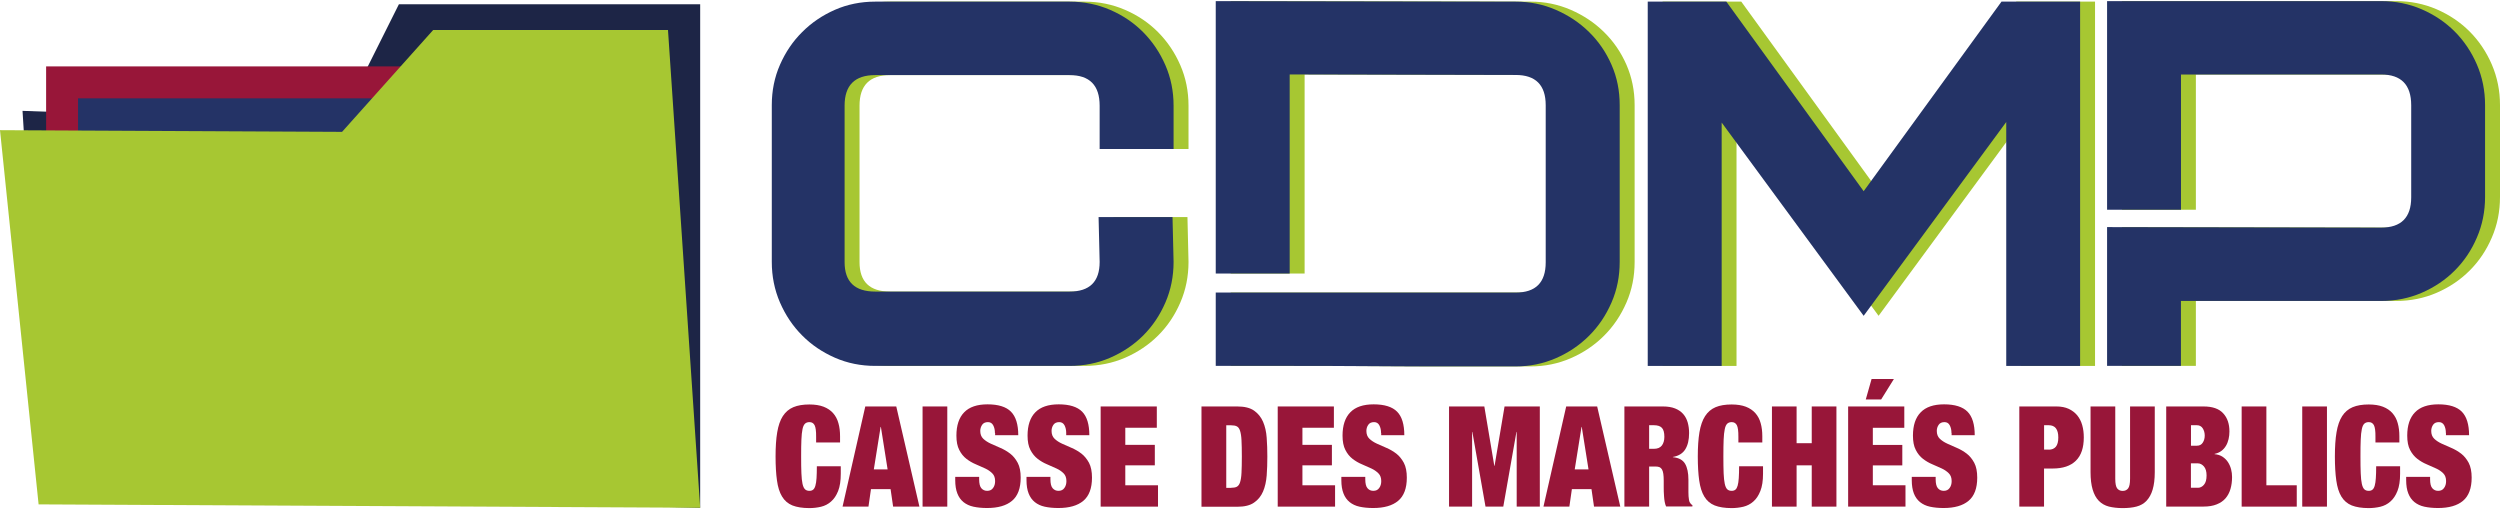 <?xml version="1.0" encoding="UTF-8"?>
<svg xmlns="http://www.w3.org/2000/svg" xmlns:xlink="http://www.w3.org/1999/xlink" width="378pt" height="77pt" viewBox="0 0 378 77" version="1.1">
<g id="surface1">
<path style=" stroke:none;fill-rule:nonzero;fill:rgb(65.49%,78.039%,19.608%);fill-opacity:1;" d="M 179.703 39.598 C 179.703 41.785 179.293 43.836 178.465 45.742 C 177.637 47.66 176.527 49.32 175.109 50.727 C 173.699 52.137 172.031 53.254 170.125 54.086 C 168.207 54.914 166.156 55.324 163.98 55.324 L 134.598 55.324 C 132.422 55.324 130.383 54.914 128.496 54.086 C 126.605 53.254 124.957 52.148 123.551 50.727 C 122.141 49.32 121.023 47.652 120.191 45.742 C 119.363 43.824 118.953 41.777 118.953 39.598 L 118.953 15.891 C 118.953 13.715 119.363 11.676 120.191 9.789 C 121.023 7.898 122.129 6.25 123.551 4.844 C 124.957 3.434 126.605 2.316 128.496 1.484 C 130.383 0.656 132.422 0.246 134.598 0.246 L 163.98 0.246 C 166.156 0.246 168.215 0.668 170.125 1.496 C 172.043 2.324 173.699 3.453 175.109 4.871 C 176.516 6.293 177.637 7.949 178.465 9.859 C 179.293 11.758 179.703 13.793 179.703 15.98 L 179.703 22.527 L 168.523 22.527 L 168.523 15.98 C 168.523 12.895 167.008 11.355 163.969 11.355 L 134.59 11.355 C 131.5 11.355 129.961 12.895 129.961 15.973 L 129.961 39.629 C 129.961 42.605 131.5 44.086 134.59 44.086 L 163.969 44.086 C 167.008 44.086 168.523 42.598 168.523 39.609 L 168.363 32.824 L 179.543 32.824 Z M 179.703 39.598 "/>
<path style=" stroke:none;fill-rule:nonzero;fill:rgb(65.49%,78.039%,19.608%);fill-opacity:1;" d="M 237.496 1.484 C 239.414 2.316 241.094 3.434 242.523 4.844 C 243.961 6.25 245.09 7.898 245.918 9.789 C 246.738 11.676 247.156 13.715 247.156 15.891 L 247.156 39.598 C 247.156 41.785 246.75 43.836 245.918 45.742 C 245.09 47.66 243.961 49.34 242.523 50.77 C 241.086 52.207 239.406 53.336 237.496 54.164 C 235.578 54.992 233.562 55.402 231.434 55.402 L 219.734 55.402 C 216.039 55.402 212.371 55.395 208.754 55.363 C 205.141 55.332 201.461 55.324 197.738 55.324 L 186.078 55.324 L 186.078 44.234 L 231.434 44.234 C 234.461 44.234 235.969 42.715 235.969 39.668 L 235.969 15.902 C 235.969 12.863 234.449 11.336 231.434 11.336 L 197.258 11.258 L 197.258 41.355 L 186.078 41.355 L 186.078 0.168 L 231.422 0.246 C 233.562 0.246 235.578 0.656 237.496 1.484 "/>
<path style=" stroke:none;fill-rule:nonzero;fill:rgb(65.49%,78.039%,19.608%);fill-opacity:1;" d="M 284.043 47.75 L 262.562 18.531 L 262.562 55.332 L 251.383 55.332 L 251.383 0.246 L 263.281 0.246 L 284.043 28.91 L 304.871 0.246 L 316.77 0.246 L 316.77 55.332 L 305.59 55.332 L 305.59 18.449 Z M 284.043 47.75 "/>
<path style=" stroke:none;fill-rule:nonzero;fill:rgb(65.49%,78.039%,19.608%);fill-opacity:1;" d="M 368.418 1.406 C 370.336 2.234 371.996 3.355 373.406 4.762 C 374.812 6.172 375.934 7.84 376.762 9.75 C 377.582 11.668 378 13.715 378 15.891 L 378 29.777 C 378 31.965 377.59 34.016 376.762 35.922 C 375.941 37.84 374.824 39.5 373.414 40.906 C 372.008 42.316 370.348 43.434 368.43 44.266 C 366.512 45.094 364.473 45.504 362.297 45.504 L 332.016 45.504 L 332.016 55.324 L 320.836 55.324 L 320.836 34.336 L 362.266 34.414 C 365.301 34.414 366.82 32.895 366.82 29.848 L 366.82 15.914 C 366.82 12.816 365.301 11.266 362.285 11.266 L 332.016 11.266 L 332.016 31.707 L 320.836 31.707 L 320.836 0.168 L 362.266 0.168 C 364.453 0.168 366.5 0.578 368.418 1.406 "/>
<path style=" stroke:none;fill-rule:nonzero;fill:rgb(14.118%,20%,40%);fill-opacity:1;" d="M 177.445 39.598 C 177.445 41.785 177.035 43.836 176.207 45.742 C 175.379 47.66 174.258 49.32 172.852 50.727 C 171.441 52.137 169.773 53.254 167.867 54.086 C 165.949 54.914 163.898 55.324 161.723 55.324 L 132.34 55.324 C 130.164 55.324 128.125 54.914 126.238 54.086 C 124.348 53.254 122.699 52.148 121.293 50.727 C 119.883 49.32 118.766 47.652 117.934 45.742 C 117.105 43.824 116.695 41.777 116.695 39.598 L 116.695 15.891 C 116.695 13.715 117.105 11.676 117.934 9.789 C 118.766 7.898 119.871 6.25 121.293 4.844 C 122.699 3.434 124.348 2.316 126.238 1.484 C 128.125 0.656 130.164 0.246 132.34 0.246 L 161.723 0.246 C 163.898 0.246 165.957 0.668 167.867 1.496 C 169.785 2.324 171.441 3.453 172.852 4.871 C 174.258 6.293 175.379 7.949 176.207 9.859 C 177.035 11.758 177.445 13.793 177.445 15.98 L 177.445 22.527 L 166.266 22.527 L 166.266 15.98 C 166.266 12.895 164.75 11.355 161.711 11.355 L 132.332 11.355 C 129.242 11.355 127.703 12.895 127.703 15.973 L 127.703 39.629 C 127.703 42.605 129.242 44.086 132.332 44.086 L 161.711 44.086 C 164.75 44.086 166.266 42.598 166.266 39.609 L 166.105 32.824 L 177.285 32.824 Z M 177.445 39.598 "/>
<path style=" stroke:none;fill-rule:nonzero;fill:rgb(14.118%,20%,40%);fill-opacity:1;" d="M 235.238 1.484 C 237.156 2.316 238.836 3.434 240.266 4.844 C 241.703 6.25 242.832 7.898 243.66 9.789 C 244.492 11.676 244.898 13.715 244.898 15.891 L 244.898 39.598 C 244.898 41.785 244.492 43.836 243.66 45.742 C 242.832 47.66 241.703 49.34 240.266 50.77 C 238.828 52.207 237.148 53.336 235.238 54.164 C 233.32 54.992 231.305 55.402 229.176 55.402 L 217.477 55.402 C 213.781 55.402 210.113 55.395 206.496 55.363 C 202.883 55.332 199.203 55.324 195.48 55.324 L 183.82 55.324 L 183.82 44.234 L 229.176 44.234 C 232.203 44.234 233.711 42.715 233.711 39.668 L 233.711 15.902 C 233.711 12.863 232.191 11.336 229.176 11.336 L 195 11.258 L 195 41.355 L 183.82 41.355 L 183.82 0.168 L 229.164 0.246 C 231.305 0.246 233.332 0.656 235.238 1.484 "/>
<path style=" stroke:none;fill-rule:nonzero;fill:rgb(14.118%,20%,40%);fill-opacity:1;" d="M 281.785 47.75 L 260.316 18.531 L 260.316 55.332 L 249.137 55.332 L 249.137 0.246 L 261.023 0.246 L 281.785 28.91 L 302.625 0.246 L 314.512 0.246 L 314.512 55.332 L 303.344 55.332 L 303.344 18.449 Z M 281.785 47.75 "/>
<path style=" stroke:none;fill-rule:nonzero;fill:rgb(14.118%,20%,40%);fill-opacity:1;" d="M 366.16 1.406 C 368.078 2.234 369.738 3.355 371.148 4.762 C 372.555 6.172 373.676 7.84 374.504 9.75 C 375.332 11.668 375.742 13.715 375.742 15.891 L 375.742 29.777 C 375.742 31.965 375.332 34.016 374.504 35.922 C 373.684 37.84 372.566 39.5 371.156 40.906 C 369.75 42.316 368.09 43.434 366.172 44.266 C 364.254 45.094 362.215 45.504 360.039 45.504 L 329.758 45.504 L 329.758 55.324 L 318.59 55.324 L 318.59 34.336 L 360.02 34.414 C 363.055 34.414 364.574 32.895 364.574 29.848 L 364.574 15.914 C 364.574 12.816 363.055 11.266 360.039 11.266 L 329.766 11.266 L 329.766 31.707 L 318.59 31.707 L 318.59 0.168 L 360.02 0.168 C 362.195 0.168 364.254 0.578 366.16 1.406 "/>
<path style=" stroke:none;fill-rule:nonzero;fill:rgb(59.608%,8.627%,22.353%);fill-opacity:1;" d="M 123.168 64.293 C 123.008 63.984 122.75 63.824 122.391 63.824 C 122.109 63.824 121.879 63.906 121.723 64.055 C 121.551 64.215 121.422 64.484 121.34 64.883 C 121.25 65.285 121.203 65.812 121.172 66.484 C 121.141 67.152 121.133 68 121.133 69.02 C 121.133 70.039 121.141 70.887 121.172 71.559 C 121.203 72.227 121.25 72.766 121.34 73.156 C 121.43 73.555 121.551 73.824 121.723 73.984 C 121.891 74.145 122.109 74.215 122.391 74.215 C 122.621 74.215 122.809 74.156 122.949 74.035 C 123.098 73.914 123.211 73.715 123.289 73.426 C 123.371 73.145 123.43 72.766 123.461 72.285 C 123.488 71.816 123.508 71.219 123.508 70.5 L 127.125 70.5 L 127.125 71.629 C 127.125 72.688 126.996 73.555 126.727 74.234 C 126.457 74.914 126.105 75.445 125.656 75.832 C 125.219 76.223 124.707 76.484 124.137 76.621 C 123.57 76.754 122.98 76.824 122.379 76.824 C 121.332 76.824 120.48 76.684 119.812 76.422 C 119.145 76.152 118.625 75.703 118.246 75.074 C 117.863 74.445 117.613 73.637 117.477 72.637 C 117.336 71.637 117.266 70.438 117.266 69.02 C 117.266 67.582 117.344 66.352 117.516 65.355 C 117.684 64.355 117.965 63.535 118.363 62.918 C 118.766 62.297 119.293 61.848 119.953 61.566 C 120.613 61.289 121.422 61.156 122.379 61.156 C 123.219 61.156 123.938 61.27 124.527 61.496 C 125.117 61.727 125.598 62.047 125.965 62.465 C 126.336 62.887 126.605 63.387 126.766 63.977 C 126.938 64.566 127.016 65.223 127.016 65.953 L 127.016 66.902 L 123.398 66.902 L 123.398 66.055 C 123.41 65.195 123.328 64.605 123.168 64.293 "/>
<path style=" stroke:none;fill-rule:nonzero;fill:rgb(59.608%,8.627%,22.353%);fill-opacity:1;" d="M 135.516 61.457 L 139.016 76.602 L 135.039 76.602 L 134.656 73.957 L 131.691 73.957 L 131.312 76.602 L 127.395 76.602 L 130.832 61.457 Z M 133.148 64.555 L 132.121 70.977 L 134.207 70.977 L 133.191 64.555 Z M 133.148 64.555 "/>
<path style=" stroke:none;fill-rule:nonzero;fill:rgb(59.608%,8.627%,22.353%);fill-opacity:1;" d="M 139.492 61.457 L 143.23 61.457 L 143.23 76.602 L 139.492 76.602 Z M 139.492 61.457 "/>
<path style=" stroke:none;fill-rule:nonzero;fill:rgb(59.608%,8.627%,22.353%);fill-opacity:1;" d="M 150.434 65.465 C 150.434 65.016 150.344 64.625 150.172 64.305 C 150.004 63.984 149.734 63.824 149.375 63.824 C 148.973 63.824 148.676 63.965 148.496 64.234 C 148.316 64.504 148.215 64.812 148.215 65.152 C 148.215 65.652 148.363 66.043 148.664 66.332 C 148.965 66.621 149.344 66.871 149.805 67.082 C 150.262 67.293 150.742 67.512 151.273 67.73 C 151.793 67.953 152.281 68.242 152.742 68.59 C 153.199 68.941 153.57 69.41 153.879 69.98 C 154.18 70.547 154.328 71.297 154.328 72.219 C 154.328 73.824 153.891 74.996 153.02 75.723 C 152.152 76.453 150.891 76.812 149.242 76.812 C 148.465 76.812 147.785 76.742 147.188 76.613 C 146.586 76.484 146.086 76.242 145.676 75.914 C 145.27 75.582 144.957 75.145 144.75 74.605 C 144.539 74.066 144.43 73.406 144.43 72.605 L 144.43 72.098 L 148.047 72.098 L 148.047 72.457 C 148.047 73.105 148.156 73.566 148.383 73.824 C 148.613 74.086 148.902 74.215 149.266 74.215 C 149.652 74.215 149.953 74.074 150.152 73.785 C 150.363 73.504 150.461 73.156 150.461 72.746 C 150.461 72.246 150.324 71.855 150.031 71.566 C 149.742 71.277 149.383 71.027 148.953 70.828 C 148.516 70.629 148.047 70.418 147.535 70.199 C 147.027 69.988 146.555 69.711 146.117 69.371 C 145.676 69.031 145.316 68.582 145.039 68.031 C 144.75 67.48 144.609 66.762 144.609 65.863 C 144.609 64.324 145 63.145 145.777 62.348 C 146.555 61.539 147.734 61.137 149.312 61.137 C 150.941 61.137 152.133 61.508 152.859 62.246 C 153.59 62.984 153.961 64.176 153.961 65.805 L 150.461 65.805 L 150.461 65.465 Z M 150.434 65.465 "/>
<path style=" stroke:none;fill-rule:nonzero;fill:rgb(59.608%,8.627%,22.353%);fill-opacity:1;" d="M 161.211 65.465 C 161.211 65.016 161.121 64.625 160.953 64.305 C 160.781 63.984 160.512 63.824 160.152 63.824 C 159.754 63.824 159.453 63.965 159.273 64.234 C 159.086 64.516 158.996 64.812 158.996 65.152 C 158.996 65.652 159.145 66.043 159.445 66.332 C 159.742 66.621 160.125 66.871 160.582 67.082 C 161.031 67.293 161.523 67.512 162.051 67.73 C 162.57 67.953 163.059 68.242 163.52 68.59 C 163.969 68.941 164.348 69.41 164.66 69.98 C 164.957 70.547 165.109 71.297 165.109 72.219 C 165.109 73.824 164.668 74.996 163.801 75.723 C 162.93 76.453 161.672 76.812 160.023 76.812 C 159.242 76.812 158.566 76.742 157.965 76.613 C 157.367 76.484 156.867 76.242 156.457 75.914 C 156.047 75.582 155.738 75.145 155.527 74.605 C 155.316 74.066 155.207 73.406 155.207 72.605 L 155.207 72.098 L 158.824 72.098 L 158.824 72.457 C 158.824 73.105 158.934 73.566 159.164 73.824 C 159.395 74.086 159.684 74.215 160.043 74.215 C 160.434 74.215 160.734 74.074 160.934 73.785 C 161.141 73.504 161.242 73.156 161.242 72.746 C 161.242 72.246 161.102 71.855 160.812 71.566 C 160.523 71.277 160.164 71.027 159.723 70.828 C 159.285 70.629 158.816 70.418 158.305 70.199 C 157.797 69.988 157.324 69.711 156.887 69.371 C 156.445 69.031 156.086 68.582 155.797 68.031 C 155.508 67.48 155.367 66.762 155.367 65.863 C 155.367 64.324 155.758 63.145 156.535 62.348 C 157.316 61.539 158.496 61.137 160.074 61.137 C 161.703 61.137 162.891 61.508 163.621 62.246 C 164.348 62.984 164.707 64.176 164.707 65.805 L 161.211 65.805 Z M 161.211 65.465 "/>
<path style=" stroke:none;fill-rule:nonzero;fill:rgb(59.608%,8.627%,22.353%);fill-opacity:1;" d="M 174.91 61.457 L 174.91 64.676 L 170.145 64.676 L 170.145 67.262 L 174.609 67.262 L 174.609 70.359 L 170.145 70.359 L 170.145 73.375 L 175.09 73.375 L 175.09 76.602 L 166.418 76.602 L 166.418 61.457 Z M 174.91 61.457 "/>
<path style=" stroke:none;fill-rule:nonzero;fill:rgb(59.608%,8.627%,22.353%);fill-opacity:1;" d="M 187.086 61.457 C 188.176 61.457 189.016 61.668 189.613 62.086 C 190.215 62.508 190.664 63.066 190.973 63.766 C 191.273 64.465 191.461 65.273 191.523 66.184 C 191.594 67.094 191.621 68.051 191.621 69.039 C 191.621 70.027 191.594 70.977 191.523 71.898 C 191.453 72.805 191.273 73.617 190.973 74.316 C 190.672 75.016 190.223 75.574 189.613 75.992 C 189.016 76.414 188.164 76.621 187.086 76.621 L 181.664 76.621 L 181.664 61.457 Z M 186.148 73.754 C 186.508 73.754 186.797 73.707 187.008 73.594 C 187.215 73.484 187.387 73.266 187.496 72.926 C 187.605 72.586 187.688 72.105 187.715 71.488 C 187.746 70.867 187.766 70.051 187.766 69.031 C 187.766 68.012 187.746 67.191 187.715 66.574 C 187.688 65.953 187.605 65.473 187.496 65.133 C 187.387 64.793 187.215 64.574 187.008 64.465 C 186.797 64.355 186.508 64.305 186.148 64.305 L 185.41 64.305 L 185.41 73.766 L 186.148 73.766 Z M 186.148 73.754 "/>
<path style=" stroke:none;fill-rule:nonzero;fill:rgb(59.608%,8.627%,22.353%);fill-opacity:1;" d="M 201.684 61.457 L 201.684 64.676 L 196.926 64.676 L 196.926 67.262 L 201.383 67.262 L 201.383 70.359 L 196.926 70.359 L 196.926 73.375 L 201.863 73.375 L 201.863 76.602 L 193.191 76.602 L 193.191 61.457 Z M 201.684 61.457 "/>
<path style=" stroke:none;fill-rule:nonzero;fill:rgb(59.608%,8.627%,22.353%);fill-opacity:1;" d="M 208.816 65.465 C 208.816 65.016 208.727 64.625 208.555 64.305 C 208.387 63.984 208.117 63.824 207.758 63.824 C 207.355 63.824 207.059 63.965 206.879 64.234 C 206.688 64.516 206.598 64.812 206.598 65.152 C 206.598 65.652 206.746 66.043 207.047 66.332 C 207.348 66.621 207.727 66.871 208.188 67.082 C 208.645 67.293 209.137 67.512 209.656 67.73 C 210.176 67.953 210.664 68.242 211.125 68.59 C 211.574 68.941 211.953 69.41 212.262 69.98 C 212.562 70.547 212.711 71.297 212.711 72.219 C 212.711 73.824 212.273 74.996 211.402 75.723 C 210.535 76.453 209.273 76.812 207.625 76.812 C 206.848 76.812 206.168 76.742 205.57 76.613 C 204.969 76.484 204.469 76.242 204.059 75.914 C 203.652 75.582 203.34 75.145 203.133 74.605 C 202.922 74.066 202.812 73.406 202.812 72.605 L 202.812 72.098 L 206.43 72.098 L 206.43 72.457 C 206.43 73.105 206.539 73.566 206.77 73.824 C 206.996 74.086 207.285 74.215 207.648 74.215 C 208.035 74.215 208.336 74.074 208.535 73.785 C 208.746 73.504 208.844 73.156 208.844 72.746 C 208.844 72.246 208.707 71.855 208.414 71.566 C 208.125 71.277 207.766 71.027 207.336 70.828 C 206.898 70.629 206.43 70.418 205.918 70.199 C 205.41 69.988 204.938 69.711 204.5 69.371 C 204.059 69.031 203.699 68.582 203.422 68.031 C 203.133 67.48 202.992 66.762 202.992 65.863 C 202.992 64.324 203.383 63.145 204.16 62.348 C 204.938 61.539 206.117 61.137 207.695 61.137 C 209.324 61.137 210.516 61.508 211.242 62.246 C 211.973 62.984 212.332 64.176 212.332 65.805 L 208.836 65.805 L 208.836 65.465 Z M 208.816 65.465 "/>
<path style=" stroke:none;fill-rule:nonzero;fill:rgb(59.608%,8.627%,22.353%);fill-opacity:1;" d="M 224.43 61.457 L 225.938 70.43 L 225.98 70.43 L 227.488 61.457 L 232.82 61.457 L 232.82 76.602 L 229.324 76.602 L 229.324 65.312 L 229.285 65.312 L 227.297 76.602 L 224.609 76.602 L 222.621 65.312 L 222.582 65.312 L 222.582 76.602 L 219.094 76.602 L 219.094 61.457 Z M 224.43 61.457 "/>
<path style=" stroke:none;fill-rule:nonzero;fill:rgb(59.608%,8.627%,22.353%);fill-opacity:1;" d="M 241.492 61.457 L 244.988 76.602 L 241.016 76.602 L 240.633 73.957 L 237.668 73.957 L 237.289 76.602 L 233.371 76.602 L 236.809 61.457 Z M 239.125 64.555 L 238.098 70.977 L 240.184 70.977 L 239.164 64.555 Z M 239.125 64.555 "/>
<path style=" stroke:none;fill-rule:nonzero;fill:rgb(59.608%,8.627%,22.353%);fill-opacity:1;" d="M 251.453 61.457 C 252.164 61.457 252.773 61.559 253.273 61.758 C 253.773 61.957 254.18 62.238 254.5 62.598 C 254.812 62.957 255.039 63.387 255.18 63.875 C 255.32 64.375 255.391 64.902 255.391 65.484 C 255.391 66.504 255.199 67.32 254.812 67.941 C 254.422 68.562 253.801 68.941 252.941 69.09 L 252.941 69.129 C 253.84 69.211 254.449 69.551 254.789 70.129 C 255.121 70.707 255.289 71.508 255.289 72.527 L 255.289 74.434 C 255.289 74.645 255.301 74.844 255.309 75.035 C 255.32 75.223 255.34 75.395 255.371 75.555 C 255.398 75.715 255.43 75.832 255.469 75.914 C 255.52 75.992 255.578 76.082 255.629 76.152 C 255.68 76.234 255.77 76.305 255.891 76.371 L 255.891 76.582 L 251.914 76.582 C 251.824 76.383 251.754 76.152 251.703 75.883 C 251.652 75.613 251.625 75.344 251.605 75.074 C 251.582 74.805 251.574 74.543 251.562 74.305 C 251.555 74.055 251.555 73.855 251.555 73.695 L 251.555 72.695 C 251.555 72.266 251.535 71.918 251.492 71.637 C 251.453 71.359 251.383 71.129 251.285 70.969 C 251.184 70.809 251.055 70.688 250.906 70.629 C 250.754 70.57 250.555 70.539 250.336 70.539 L 249.348 70.539 L 249.348 76.602 L 245.609 76.602 L 245.609 61.457 Z M 250.086 67.859 C 250.625 67.859 251.016 67.691 251.273 67.363 C 251.523 67.031 251.652 66.594 251.652 66.055 C 251.652 65.414 251.535 64.965 251.285 64.695 C 251.035 64.426 250.633 64.293 250.066 64.293 L 249.348 64.293 L 249.348 67.859 Z M 250.086 67.859 "/>
<path style=" stroke:none;fill-rule:nonzero;fill:rgb(59.608%,8.627%,22.353%);fill-opacity:1;" d="M 262.613 64.293 C 262.453 63.984 262.191 63.824 261.832 63.824 C 261.555 63.824 261.324 63.906 261.164 64.055 C 260.996 64.215 260.863 64.484 260.785 64.883 C 260.695 65.285 260.645 65.812 260.613 66.484 C 260.586 67.152 260.574 68 260.574 69.02 C 260.574 70.039 260.586 70.887 260.613 71.559 C 260.645 72.227 260.695 72.766 260.785 73.156 C 260.875 73.555 260.996 73.824 261.164 73.984 C 261.336 74.145 261.555 74.215 261.832 74.215 C 262.062 74.215 262.254 74.156 262.395 74.035 C 262.543 73.914 262.652 73.715 262.734 73.426 C 262.812 73.145 262.871 72.766 262.902 72.285 C 262.934 71.816 262.953 71.219 262.953 70.5 L 266.57 70.5 L 266.57 71.629 C 266.57 72.688 266.438 73.555 266.168 74.234 C 265.898 74.914 265.551 75.445 265.102 75.832 C 264.66 76.223 264.152 76.484 263.582 76.621 C 263.012 76.754 262.422 76.824 261.824 76.824 C 260.773 76.824 259.926 76.684 259.258 76.422 C 258.586 76.152 258.066 75.703 257.688 75.074 C 257.309 74.445 257.059 73.637 256.918 72.637 C 256.777 71.637 256.707 70.438 256.707 69.02 C 256.707 67.582 256.789 66.352 256.957 65.355 C 257.129 64.355 257.406 63.535 257.809 62.918 C 258.207 62.297 258.738 61.848 259.395 61.566 C 260.055 61.289 260.863 61.156 261.824 61.156 C 262.664 61.156 263.383 61.27 263.973 61.496 C 264.562 61.727 265.039 62.047 265.41 62.465 C 265.781 62.887 266.051 63.387 266.211 63.977 C 266.379 64.566 266.461 65.223 266.461 65.953 L 266.461 66.902 L 262.844 66.902 L 262.844 66.055 C 262.852 65.195 262.773 64.605 262.613 64.293 "/>
<path style=" stroke:none;fill-rule:nonzero;fill:rgb(59.608%,8.627%,22.353%);fill-opacity:1;" d="M 271.645 61.457 L 271.645 67.012 L 273.934 67.012 L 273.934 61.457 L 277.668 61.457 L 277.668 76.602 L 273.934 76.602 L 273.934 70.359 L 271.645 70.359 L 271.645 76.602 L 267.918 76.602 L 267.918 61.457 Z M 271.645 61.457 "/>
<path style=" stroke:none;fill-rule:nonzero;fill:rgb(59.608%,8.627%,22.353%);fill-opacity:1;" d="M 287.93 61.457 L 287.93 64.684 L 283.172 64.684 L 283.172 67.273 L 287.629 67.273 L 287.629 70.367 L 283.172 70.367 L 283.172 73.375 L 288.109 73.375 L 288.109 76.602 L 279.438 76.602 L 279.438 61.457 Z M 286.359 57.301 L 284.43 60.398 L 282.105 60.398 L 282.984 57.301 Z M 286.359 57.301 "/>
<path style=" stroke:none;fill-rule:nonzero;fill:rgb(59.608%,8.627%,22.353%);fill-opacity:1;" d="M 295.062 65.465 C 295.062 65.016 294.973 64.625 294.801 64.305 C 294.633 63.984 294.363 63.824 294.004 63.824 C 293.602 63.824 293.305 63.965 293.125 64.234 C 292.934 64.516 292.844 64.812 292.844 65.152 C 292.844 65.652 292.992 66.043 293.293 66.332 C 293.594 66.621 293.973 66.871 294.434 67.082 C 294.891 67.293 295.371 67.512 295.898 67.73 C 296.418 67.953 296.91 68.242 297.367 68.59 C 297.828 68.941 298.199 69.41 298.508 69.98 C 298.809 70.547 298.957 71.297 298.957 72.219 C 298.957 73.824 298.52 74.996 297.648 75.723 C 296.781 76.453 295.52 76.812 293.871 76.812 C 293.094 76.812 292.414 76.742 291.812 76.613 C 291.215 76.484 290.715 76.242 290.305 75.914 C 289.895 75.582 289.586 75.145 289.375 74.605 C 289.168 74.066 289.059 73.406 289.059 72.605 L 289.059 72.098 L 292.672 72.098 L 292.672 72.457 C 292.672 73.105 292.785 73.566 293.012 73.824 C 293.242 74.086 293.531 74.215 293.891 74.215 C 294.281 74.215 294.582 74.074 294.781 73.785 C 294.992 73.504 295.09 73.156 295.09 72.746 C 295.09 72.246 294.953 71.855 294.66 71.566 C 294.371 71.277 294.012 71.027 293.582 70.828 C 293.145 70.629 292.672 70.418 292.164 70.199 C 291.656 69.988 291.184 69.711 290.746 69.371 C 290.305 69.031 289.945 68.582 289.668 68.031 C 289.375 67.48 289.238 66.762 289.238 65.863 C 289.238 64.324 289.625 63.145 290.406 62.348 C 291.184 61.539 292.363 61.137 293.941 61.137 C 295.57 61.137 296.758 61.508 297.488 62.246 C 298.219 62.984 298.578 64.176 298.578 65.805 L 295.082 65.805 L 295.082 65.465 Z M 295.062 65.465 "/>
<path style=" stroke:none;fill-rule:nonzero;fill:rgb(59.608%,8.627%,22.353%);fill-opacity:1;" d="M 310.938 61.457 C 311.645 61.457 312.266 61.578 312.785 61.816 C 313.305 62.059 313.734 62.387 314.082 62.805 C 314.422 63.227 314.672 63.715 314.832 64.285 C 314.992 64.855 315.07 65.465 315.07 66.133 C 315.07 67.703 314.672 68.879 313.871 69.66 C 313.074 70.449 311.906 70.84 310.367 70.84 L 309.059 70.84 L 309.059 76.602 L 305.32 76.602 L 305.32 61.457 Z M 309.766 67.992 C 310.238 67.992 310.598 67.84 310.848 67.543 C 311.094 67.242 311.215 66.781 311.215 66.145 C 311.215 64.914 310.734 64.293 309.766 64.293 L 309.066 64.293 L 309.066 67.98 L 309.766 67.98 Z M 309.766 67.992 "/>
<path style=" stroke:none;fill-rule:nonzero;fill:rgb(59.608%,8.627%,22.353%);fill-opacity:1;" d="M 319.828 72.375 C 319.828 73.117 319.926 73.605 320.125 73.855 C 320.328 74.105 320.605 74.227 320.945 74.227 C 321.297 74.227 321.566 74.105 321.766 73.855 C 321.965 73.605 322.066 73.117 322.066 72.375 L 322.066 61.457 L 325.801 61.457 L 325.801 71.379 C 325.801 72.438 325.691 73.324 325.48 74.023 C 325.273 74.734 324.953 75.293 324.551 75.723 C 324.145 76.152 323.645 76.434 323.035 76.594 C 322.434 76.754 321.734 76.824 320.945 76.824 C 320.168 76.824 319.477 76.742 318.867 76.594 C 318.258 76.434 317.75 76.145 317.34 75.723 C 316.93 75.305 316.621 74.734 316.41 74.023 C 316.199 73.316 316.09 72.438 316.09 71.379 L 316.09 61.457 L 319.828 61.457 Z M 319.828 72.375 "/>
<path style=" stroke:none;fill-rule:nonzero;fill:rgb(59.608%,8.627%,22.353%);fill-opacity:1;" d="M 333.184 61.457 C 334.523 61.457 335.512 61.797 336.141 62.488 C 336.781 63.176 337.09 64.086 337.09 65.234 C 337.09 65.633 337.051 66.012 336.961 66.395 C 336.871 66.773 336.742 67.113 336.562 67.41 C 336.379 67.711 336.152 67.973 335.871 68.18 C 335.59 68.391 335.25 68.539 334.844 68.629 L 334.844 68.672 C 335.312 68.711 335.711 68.84 336.051 69.059 C 336.379 69.281 336.66 69.551 336.871 69.879 C 337.078 70.199 337.238 70.559 337.34 70.949 C 337.441 71.336 337.488 71.727 337.488 72.129 C 337.488 72.777 337.41 73.375 337.25 73.926 C 337.09 74.477 336.84 74.953 336.5 75.344 C 336.16 75.742 335.711 76.043 335.16 76.262 C 334.613 76.484 333.953 76.594 333.176 76.594 L 327.531 76.594 L 327.531 61.457 Z M 332.176 67.391 C 332.566 67.391 332.855 67.242 333.055 66.934 C 333.254 66.633 333.355 66.273 333.355 65.863 C 333.355 65.445 333.254 65.074 333.055 64.766 C 332.855 64.453 332.555 64.293 332.176 64.293 L 331.277 64.293 L 331.277 67.391 Z M 332.316 73.754 C 332.664 73.754 332.973 73.605 333.234 73.297 C 333.504 72.996 333.633 72.527 333.633 71.887 C 333.633 71.297 333.504 70.84 333.234 70.527 C 332.965 70.219 332.656 70.059 332.316 70.059 L 331.266 70.059 L 331.266 73.746 L 332.316 73.746 Z M 332.316 73.754 "/>
<path style=" stroke:none;fill-rule:nonzero;fill:rgb(59.608%,8.627%,22.353%);fill-opacity:1;" d="M 342.676 61.457 L 342.676 73.375 L 347.27 73.375 L 347.27 76.602 L 338.938 76.602 L 338.938 61.457 Z M 342.676 61.457 "/>
<path style=" stroke:none;fill-rule:nonzero;fill:rgb(59.608%,8.627%,22.353%);fill-opacity:1;" d="M 348.098 61.457 L 351.836 61.457 L 351.836 76.602 L 348.098 76.602 Z M 348.098 61.457 "/>
<path style=" stroke:none;fill-rule:nonzero;fill:rgb(59.608%,8.627%,22.353%);fill-opacity:1;" d="M 358.938 64.293 C 358.777 63.984 358.52 63.824 358.16 63.824 C 357.879 63.824 357.648 63.906 357.488 64.055 C 357.32 64.215 357.191 64.484 357.109 64.883 C 357.02 65.285 356.969 65.812 356.941 66.484 C 356.91 67.152 356.902 68 356.902 69.02 C 356.902 70.039 356.91 70.887 356.941 71.559 C 356.969 72.227 357.02 72.766 357.109 73.156 C 357.199 73.555 357.32 73.824 357.488 73.984 C 357.66 74.145 357.879 74.215 358.16 74.215 C 358.391 74.215 358.578 74.156 358.719 74.035 C 358.867 73.914 358.98 73.715 359.059 73.426 C 359.137 73.145 359.199 72.766 359.227 72.285 C 359.258 71.816 359.277 71.219 359.277 70.5 L 362.895 70.5 L 362.895 71.629 C 362.895 72.688 362.766 73.555 362.496 74.234 C 362.227 74.914 361.875 75.445 361.426 75.832 C 360.988 76.223 360.477 76.484 359.906 76.621 C 359.34 76.754 358.75 76.824 358.148 76.824 C 357.102 76.824 356.25 76.684 355.582 76.422 C 354.914 76.152 354.395 75.703 354.012 75.074 C 353.633 74.445 353.383 73.637 353.246 72.637 C 353.105 71.637 353.035 70.438 353.035 69.02 C 353.035 67.582 353.113 66.352 353.285 65.355 C 353.453 64.355 353.734 63.535 354.133 62.918 C 354.531 62.297 355.062 61.848 355.723 61.566 C 356.383 61.289 357.191 61.156 358.148 61.156 C 358.988 61.156 359.707 61.27 360.297 61.496 C 360.887 61.727 361.367 62.047 361.734 62.465 C 362.105 62.887 362.375 63.387 362.535 63.977 C 362.703 64.566 362.785 65.223 362.785 65.953 L 362.785 66.902 L 359.168 66.902 L 359.168 66.055 C 359.18 65.195 359.098 64.605 358.938 64.293 "/>
<path style=" stroke:none;fill-rule:nonzero;fill:rgb(59.608%,8.627%,22.353%);fill-opacity:1;" d="M 369.816 65.465 C 369.816 65.016 369.727 64.625 369.559 64.305 C 369.387 63.984 369.117 63.824 368.758 63.824 C 368.359 63.824 368.059 63.965 367.879 64.234 C 367.699 64.504 367.602 64.812 367.602 65.152 C 367.602 65.652 367.75 66.043 368.051 66.332 C 368.348 66.621 368.73 66.871 369.188 67.082 C 369.648 67.293 370.129 67.512 370.656 67.73 C 371.176 67.953 371.668 68.242 372.125 68.59 C 372.586 68.941 372.953 69.41 373.266 69.98 C 373.562 70.547 373.715 71.297 373.715 72.219 C 373.715 73.824 373.273 74.996 372.406 75.723 C 371.535 76.453 370.277 76.812 368.629 76.812 C 367.852 76.812 367.172 76.742 366.57 76.613 C 365.973 76.484 365.473 76.242 365.062 75.914 C 364.652 75.582 364.344 75.145 364.133 74.605 C 363.922 74.066 363.812 73.406 363.812 72.605 L 363.812 72.098 L 367.43 72.098 L 367.43 72.457 C 367.43 73.105 367.539 73.566 367.77 73.824 C 368 74.086 368.289 74.215 368.648 74.215 C 369.039 74.215 369.34 74.074 369.539 73.785 C 369.75 73.504 369.848 73.156 369.848 72.746 C 369.848 72.246 369.707 71.855 369.418 71.566 C 369.129 71.277 368.77 71.027 368.328 70.828 C 367.898 70.629 367.422 70.418 366.91 70.199 C 366.402 69.988 365.934 69.711 365.492 69.371 C 365.051 69.031 364.691 68.582 364.402 68.031 C 364.113 67.48 363.973 66.762 363.973 65.863 C 363.973 64.324 364.363 63.145 365.145 62.348 C 365.922 61.539 367.102 61.137 368.68 61.137 C 370.309 61.137 371.496 61.508 372.227 62.246 C 372.953 62.984 373.324 64.176 373.324 65.805 L 369.828 65.805 L 369.828 65.465 Z M 369.816 65.465 "/>
<path style=" stroke:none;fill-rule:nonzero;fill:rgb(11.373%,14.51%,27.451%);fill-opacity:1;" d="M 105.867 0.648 L 105.867 76.773 L 6.973 74.414 L 3.406 16.762 L 51.391 18.48 L 60.312 0.648 Z M 105.867 0.648 "/>
<path style=" stroke:none;fill-rule:nonzero;fill:rgb(59.608%,8.627%,22.353%);fill-opacity:1;" d="M 6.973 73.996 L 6.973 10.039 L 100.84 10.039 L 95.625 74.195 Z M 6.973 73.996 "/>
<path style=" stroke:none;fill-rule:nonzero;fill:rgb(14.118%,20%,40%);fill-opacity:1;" d="M 11.797 74.234 L 11.797 14.863 L 99.504 14.863 L 97.246 74.414 Z M 11.797 74.234 "/>
<path style=" stroke:none;fill-rule:nonzero;fill:rgb(65.49%,78.039%,19.608%);fill-opacity:1;" d="M 101 4.535 L 105.867 76.773 L 5.836 76.262 L 0 19.68 L 51.719 19.938 L 65.496 4.535 Z M 101 4.535 "/>
</g>
</svg>
